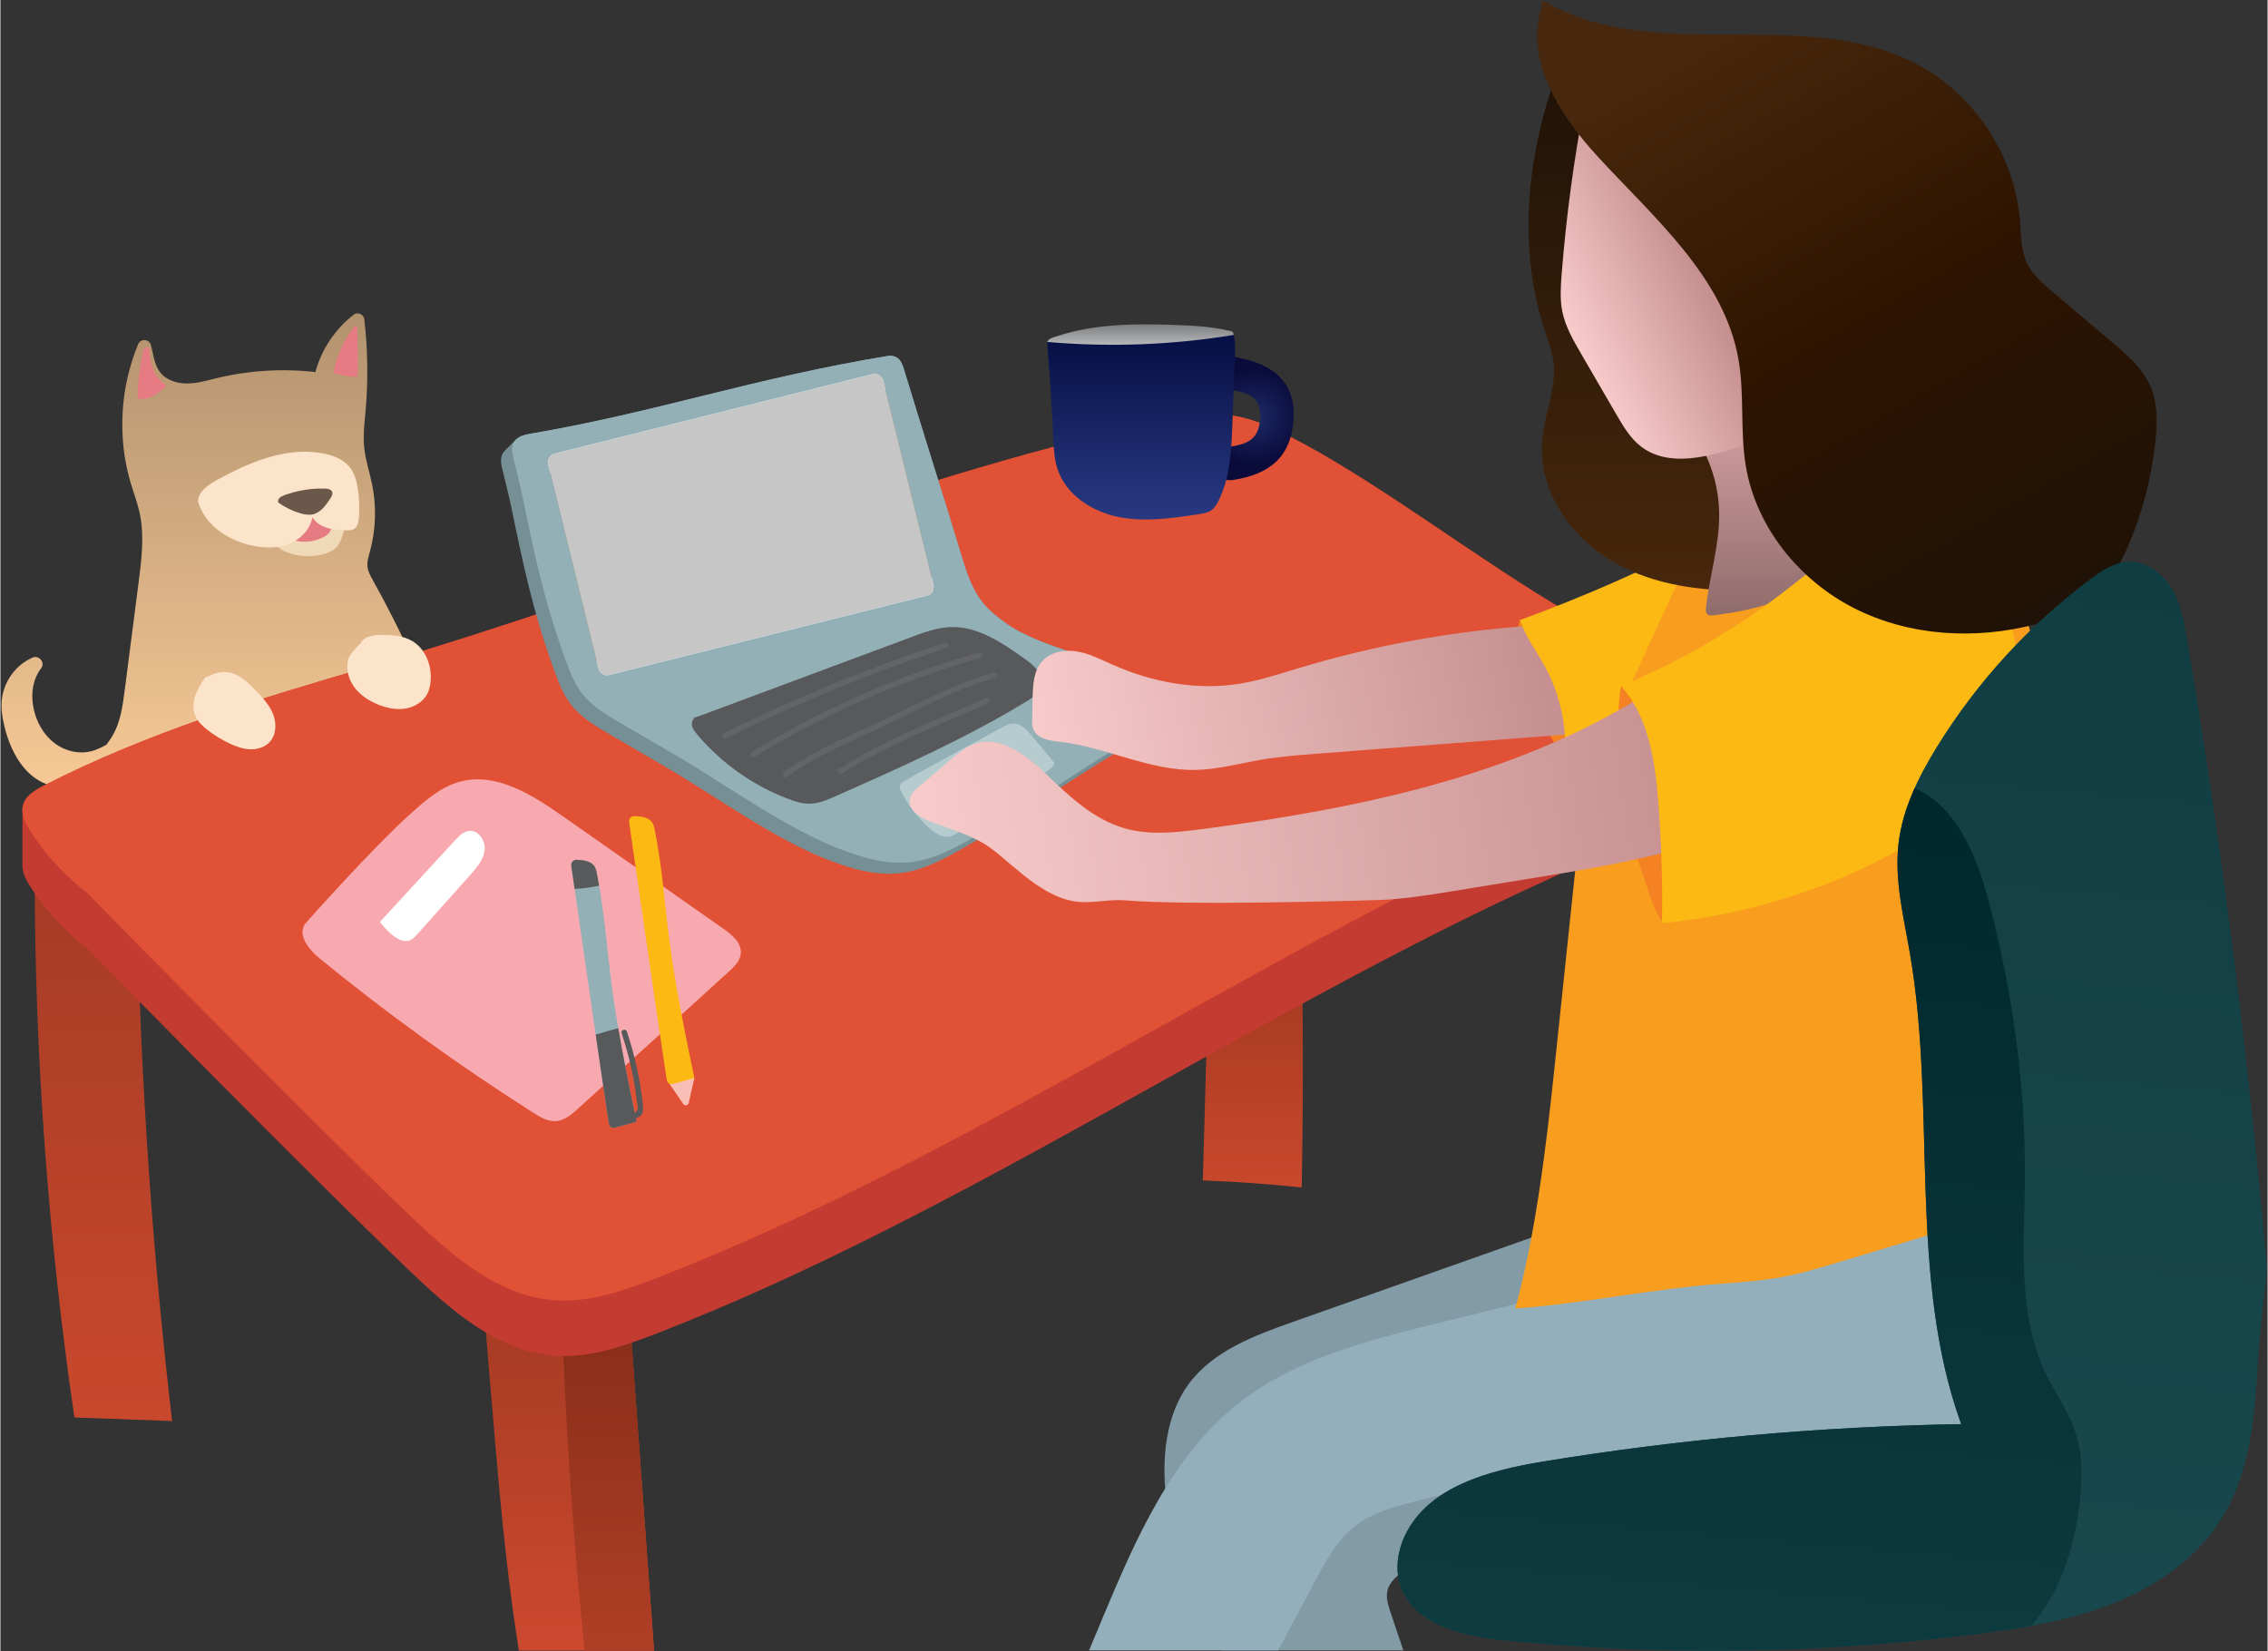 <svg xmlns="http://www.w3.org/2000/svg" viewBox="0 0 817 595" width="1000" height="728">
	<rect x="0" y="0" width="817" height="595" fill="#333333" stroke="none"/>
	<defs>
		<linearGradient id="grd1" gradientUnits="userSpaceOnUse"  x1="78.195" y1="294.948" x2="78.195" y2="112.944">
			<stop offset="0" stop-color="#fbcc98"  />
			<stop offset="1" stop-color="#b2926e"  />
		</linearGradient>
		<linearGradient id="grd2" gradientUnits="userSpaceOnUse"  x1="206.189" y1="663.066" x2="206.189" y2="468.189">
			<stop offset="0" stop-color="#e15136"  />
			<stop offset="1" stop-color="#a53a23"  />
		</linearGradient>
		<linearGradient id="grd3" gradientUnits="userSpaceOnUse"  x1="220.569" y1="663.004" x2="220.569" y2="470.816">
			<stop offset="0" stop-color="#c8482d"  />
			<stop offset="1" stop-color="#852d18"  />
		</linearGradient>
		<linearGradient id="grd4" gradientUnits="userSpaceOnUse"  x1="37.099" y1="512.124" x2="37.099" y2="316.381">
			<stop offset="0" stop-color="#c8482d"  />
			<stop offset="1" stop-color="#a63b25"  />
		</linearGradient>
		<linearGradient id="grd5" gradientUnits="userSpaceOnUse"  x1="451.206" y1="427.969" x2="451.206" y2="323.305">
			<stop offset="0" stop-color="#c8482d"  />
			<stop offset="1" stop-color="#99351c"  />
		</linearGradient>
		<radialGradient id="grd6" gradientUnits="userSpaceOnUse"  cx="452.084" cy="150.168" r="17.319">
			<stop offset="0" stop-color="#1c2a66"  />
			<stop offset="1" stop-color="#0a0b3b"  />
		</radialGradient>
		<linearGradient id="grd7" gradientUnits="userSpaceOnUse"  x1="410.773" y1="127.713" x2="410.773" y2="116.886">
			<stop offset="0" stop-color="#d1d3d4"  />
			<stop offset="1" stop-color="#7b7d7f"  />
		</linearGradient>
		<linearGradient id="grd8" gradientUnits="userSpaceOnUse"  x1="411.007" y1="186.243" x2="411.007" y2="120.703">
			<stop offset="0" stop-color="#283981"  />
			<stop offset="1" stop-color="#060f44"  />
		</linearGradient>
		<linearGradient id="grd9" gradientUnits="userSpaceOnUse"  x1="371.529" y1="271.253" x2="552.767" y2="232.964">
			<stop offset="0" stop-color="#f8cccb"  />
			<stop offset="1" stop-color="#c79090"  />
		</linearGradient>
		<clipPath clipPathUnits="userSpaceOnUse" id="cp1">
			<path d="M379.72 594.78L717.18 594.78L717.18 432.74L379.72 432.74L379.72 594.78Z" />
		</clipPath>
		<linearGradient id="grd10" gradientUnits="userSpaceOnUse"  x1="622.23" y1="212.49" x2="622.23" y2="21.042">
			<stop offset="0" stop-color="#47270d"  />
			<stop offset="1" stop-color="#1f1206"  />
		</linearGradient>
		<linearGradient id="grd11" gradientUnits="userSpaceOnUse"  x1="633.543" y1="147.674" x2="633.543" y2="221.728">
			<stop offset="0" stop-color="#d6a1a1"  />
			<stop offset="1" stop-color="#8f6c6c"  />
		</linearGradient>
		<linearGradient id="grd12" gradientUnits="userSpaceOnUse"  x1="562.122" y1="113.226" x2="608.301" y2="91.072">
			<stop offset="0" stop-color="#f8cccb"  />
			<stop offset="1" stop-color="#c79090"  />
		</linearGradient>
		<linearGradient id="grd13" gradientUnits="userSpaceOnUse"  x1="328.139" y1="310.521" x2="607.991" y2="268.212">
			<stop offset="0" stop-color="#f8cccb"  />
			<stop offset="1" stop-color="#c79090"  />
		</linearGradient>
		<linearGradient id="grd14" gradientUnits="userSpaceOnUse"  x1="619.715" y1="10.917" x2="743.047" y2="225.231">
			<stop offset="0" stop-color="#47270d"  />
			<stop offset="0.479" stop-color="#2e1400"  />
			<stop offset="1" stop-color="#1f1206"  />
		</linearGradient>
		<linearGradient id="grd15" gradientUnits="userSpaceOnUse"  x1="652.398" y1="601.259" x2="687.852" y2="196.012">
			<stop offset="0" stop-color="#19494e"  />
			<stop offset="1" stop-color="#103d42"  />
		</linearGradient>
		<linearGradient id="grd16" gradientUnits="userSpaceOnUse"  x1="622.613" y1="596.308" x2="650.234" y2="280.598">
			<stop offset="0" stop-color="#0e3b40"  />
			<stop offset="1" stop-color="#00282c"  />
		</linearGradient>
	</defs>
	<style>
		tspan { white-space:pre }
		.shp0 { fill: url(#grd1) } 
		.shp1 { fill: #f0d9b7 } 
		.shp2 { fill: #e67b83 } 
		.shp3 { fill: #fce4ca } 
		.shp4 { fill: #6b584a } 
		.shp5 { fill: url(#grd2) } 
		.shp6 { fill: url(#grd3) } 
		.shp7 { fill: url(#grd4) } 
		.shp8 { fill: url(#grd5) } 
		.shp9 { fill: #c43b31 } 
		.shp10 { fill: #e15136 } 
		.shp11 { fill: #768f94 } 
		.shp12 { fill: #93b0b7 } 
		.shp13 { fill: #b6cbce } 
		.shp14 { fill: #58595b } 
		.shp15 { fill: #636466 } 
		.shp16 { fill: #ffffff } 
		.shp17 { fill: #464042 } 
		.shp18 { fill: #fffefd } 
		.shp19 { fill: none;stroke: #fffefd;stroke-width: 0.432 } 
		.shp20 { fill: #ee4236 } 
		.shp21 { fill: #8292c3 } 
		.shp22 { fill: #c4bcba } 
		.shp23 { fill: #abd356 } 
		.shp24 { fill: #f7e052 } 
		.shp25 { fill: #5ebcbb } 
		.shp26 { fill: #f43b38 } 
		.shp27 { mix-blend-mode: multiply;fill: #c6c6c6 } 
		.shp28 { fill: #f7a9af } 
		.shp29 { fill: #f9bfb6 } 
		.shp30 { fill: #fdb913 } 
		.shp31 { fill: url(#grd6) } 
		.shp32 { fill: url(#grd7) } 
		.shp33 { fill: url(#grd8) } 
		.shp34 { fill: #f48222 } 
		.shp35 { fill: url(#grd9) } 
		.shp36 { fill: #829ba7 } 
		.shp37 { fill: #93afbc } 
		.shp38 { fill: #f89d1e } 
		.shp39 { fill: url(#grd10) } 
		.shp40 { fill: url(#grd11) } 
		.shp41 { fill: url(#grd12) } 
		.shp42 { fill: url(#grd13) } 
		.shp43 { fill: url(#grd14) } 
		.shp44 { fill: url(#grd15) } 
		.shp45 { fill: url(#grd16) } 
	</style>
	<g id="w/o bg">
		<path id="Path 14" class="shp0" d="M127.26 113.44C120.61 118.59 115.67 125.95 113.51 134.09C101.65 132.74 89.55 133.48 77.94 136.28C74.37 137.15 70.78 138.21 67.1 138.2C63.42 138.18 59.52 136.9 57.36 133.92C55.38 131.21 55.12 127.57 54.22 124.33C53.6 122.12 50.49 121.94 49.62 124.06C43.06 139.9 42.09 158.02 47.05 174.44C48.08 177.85 49.36 181.2 50.13 184.68C51.95 192.89 50.88 201.43 49.81 209.76C48.13 222.78 46.45 235.8 44.78 248.82C44.04 254.51 43.25 260.38 40.3 265.3C39.67 266.36 38.93 267.38 38.18 268.4C36.55 269.27 34.91 270.12 33.17 270.62C28.48 271.98 23.23 270.7 19.37 267.72C15.5 264.74 12.99 260.21 11.98 255.44C11.06 251.13 11.36 246.44 13.5 242.6C13.84 242 14.22 241.43 14.64 240.89C16.27 238.81 13.93 235.94 11.51 237.01C10.42 237.49 9.37 238.08 8.4 238.77C3.87 241.94 0.87 247.21 0.45 252.72C0.22 255.75 0.72 258.79 1.43 261.74C3.56 270.59 8.4 279.78 17.01 282.75C19.81 283.71 22.82 283.93 25.78 283.9C27.86 283.88 29.98 283.71 32.05 283.33C32.07 284.3 32.24 285.27 32.62 286.15C34.06 289.56 37.41 291.79 40.87 293.11C47.21 295.52 54.2 295.43 60.96 294.98C93.31 292.85 125.13 283.13 153.15 266.82C154.07 266.29 155.02 265.71 155.56 264.8C156.32 263.51 156.09 261.89 155.79 260.42C153.16 247.3 147.64 234.94 141.59 223C139.17 218.22 136.66 213.49 134.06 208.81C133.3 207.44 132.52 206.04 132.3 204.48C132.03 202.55 132.65 200.62 133.16 198.74C135.31 190.85 135.57 182.46 133.92 174.45C133.02 170.08 131.56 165.81 131.1 161.37C130.63 156.85 131.21 152.29 131.61 147.76C132.55 136.89 132.39 125.93 131.13 115.09C130.98 113.8 129.85 112.94 128.69 112.94C128.2 112.94 127.7 113.1 127.26 113.44Z" />
		<path id="Path 15" class="shp1" d="M123.84 190.65C123.83 189.99 123.61 189.35 123.32 188.75C122.01 186.07 119.31 184.21 116.4 183.55C113.49 182.88 110.41 183.32 107.61 184.35C105.3 185.2 103.07 186.53 101.72 188.58C101.21 189.35 100.84 190.2 100.47 191.04C100 192.14 99.52 193.24 99.04 194.34C98.94 194.58 98.83 194.83 98.9 195.08C98.97 195.32 99.29 195.5 99.48 195.34L98.79 195.87C99.83 197.37 101.5 198.32 103.2 199C107.52 200.7 112.41 200.92 116.86 199.59C118.34 199.15 119.81 198.51 120.91 197.43C122.2 196.14 122.85 194.36 123.43 192.63C123.64 191.99 123.85 191.33 123.84 190.65Z" />
		<path id="Path 16" class="shp2" d="M119.8 186.81C119.72 186.36 119.49 185.95 119.23 185.58C118.02 183.9 115.96 182.95 113.89 182.84C111.83 182.73 109.78 183.39 107.99 184.42C106.52 185.27 105.15 186.44 104.47 188C104.21 188.58 104.06 189.2 103.91 189.83C103.71 190.63 103.51 191.44 103.31 192.24C103.27 192.42 103.23 192.6 103.31 192.76C103.38 192.92 103.62 193.01 103.73 192.87L103.32 193.32C104.21 194.22 105.46 194.67 106.7 194.93C109.85 195.59 113.21 195.16 116.09 193.73C117.05 193.26 117.98 192.65 118.6 191.78C119.33 190.75 119.57 189.46 119.75 188.21C119.83 187.75 119.89 187.27 119.8 186.81Z" />
		<path id="Path 17" class="shp3" d="M128.82 176.33C128.41 173.6 127.72 170.82 126.05 168.62C123.73 165.54 119.86 164.05 116.07 163.36C102.92 160.96 89.68 166.57 77.97 173.01C74.79 174.76 71.25 177.21 71.17 180.84L71.43 181.37C74.03 189.44 82.12 194.71 90.4 196.56C94.83 197.55 99.57 197.73 103.82 196.11C108.06 194.49 111.69 190.83 112.42 186.35C114.77 190.36 120.17 191.15 124.82 191.14C125.69 191.14 126.59 191.12 127.34 190.69C128.73 189.9 129.08 188.07 129.2 186.47C129.44 183.09 129.32 179.68 128.82 176.33Z" />
		<path id="Path 18" class="shp4" d="M119.52 177.22C119.13 176.31 117.95 176.12 116.97 176.09C111.94 175.93 106.88 176.76 102.16 178.51C101.08 178.91 99.8 179.76 100.11 180.87L100.01 181.03C102.38 182.75 105.03 184.07 107.83 184.92C109.36 185.39 110.99 185.71 112.55 185.37C115.4 184.74 117.28 182.1 118.88 179.67C119.36 178.93 119.86 178.03 119.52 177.22Z" />
		<path id="Path 19" class="shp2" d="M55.66 134.47C54.39 131.72 53.68 128.63 53.6 125.52C53.27 124.95 52.47 125.02 52.03 125.48C51.59 125.94 51.42 126.65 51.27 127.32C50.18 132.34 49.56 137.51 49.42 142.69C49.41 142.92 49.41 143.18 49.52 143.37C49.66 143.59 49.91 143.67 50.14 143.71C53.24 144.3 56.19 142.15 58.79 140.11C59.21 139.79 59.67 139.37 59.67 138.79C59.67 138.79 56.6 136.49 55.66 134.47ZM128.68 119.34C128.68 118.54 128.57 117.57 127.85 117.23C123.88 122.21 121.14 128.17 119.94 134.42C122.55 135.22 125.25 135.7 127.97 135.83C128.24 135.84 128.56 135.83 128.7 135.6C128.79 135.47 128.79 135.3 128.79 135.15C128.76 129.88 128.72 124.61 128.68 119.34Z" />
		<path id="Path 20" class="shp5" d="M172.61 468.71L174.18 470.89C175.08 481.67 175.98 492.46 176.88 503.25C178.94 527.92 180.99 552.6 184.25 577.14C185.04 583.06 185.9 588.97 186.82 594.87L235.55 594.87C234.93 586.37 234.31 577.88 233.69 569.38L232.05 546.93C230.29 522.77 228.53 498.61 226.76 474.44C226.7 473.61 226.61 472.7 226.05 472.08C225.46 471.42 224.51 471.26 223.63 471.16C217.21 470.44 210.57 471 203.97 471.55C193.2 472.47 182.56 473.38 173.22 468.71L172.61 468.71Z" />
		<path id="Path 21" class="shp6" d="M200.99 471.8C201.18 472.08 201.36 472.36 201.59 472.6L202.38 473.95C203.65 514.34 206.39 554.68 210.55 594.87L235.55 594.87C234.93 586.37 234.31 577.88 233.69 569.38L232.05 546.93C230.29 522.77 228.53 498.61 226.76 474.44C226.7 473.61 226.61 472.7 226.05 472.08C225.46 471.42 224.51 471.26 223.63 471.16C221.45 470.91 219.23 470.82 217.01 470.82C211.71 470.82 206.32 471.37 200.99 471.8Z" />
		<path id="Path 22" class="shp7" d="M26.65 510.84C38.38 511.26 50.12 511.7 61.86 512.13C55.41 456.71 51.35 401.02 49.69 345.26L48.74 350.39C44.37 333.41 29.57 319.59 12.34 316.38C12.47 381.43 17.26 446.47 26.65 510.84Z" />
		<path id="Path 23" class="shp8" d="M468.3 323.77C457.22 326.52 446.9 332.31 438.78 340.34C437.77 341.33 436.78 342.39 436.2 343.68C435.53 345.19 435.47 346.89 435.43 348.55C434.72 374.17 434.01 399.8 433.3 425.42C445.21 425.84 457.1 426.69 468.94 427.97C469.59 393.08 469.47 358.19 468.57 323.31L468.3 323.77Z" />
		<path id="Path 24" class="shp9" d="M595.84 257.33C595.84 257.28 595.84 257.22 595.84 257.16C595.46 240.32 579.16 228.89 564.58 220.45C534.95 203.29 499.53 176.07 469.39 159.82C461.58 155.62 453.57 151.38 444.82 149.91C434.57 148.19 424.11 150.41 413.96 152.64C320.42 173.28 225.36 213.58 133.34 240.17C93.16 251.78 52.89 264.06 15.66 283.11C12.5 284.72 9.07 286.74 8.14 290.17C8.02 290.64 7.96 291.12 7.93 291.59C7.92 291.66 7.93 291.72 7.93 291.79C7.92 291.86 7.93 291.92 7.93 291.99C7.92 292.05 7.93 292.12 7.93 292.19C7.92 292.25 7.93 292.32 7.93 292.38C7.92 292.45 7.93 292.52 7.93 292.58C7.92 292.65 7.93 292.71 7.93 292.78C7.92 292.85 7.93 292.91 7.93 292.98C7.92 293.04 7.93 293.11 7.93 293.18C7.92 293.24 7.93 293.31 7.93 293.38C7.92 293.44 7.93 293.51 7.93 293.57C7.92 293.64 7.93 293.71 7.93 293.77C7.92 293.84 7.93 293.9 7.93 293.97C7.92 294.04 7.93 294.1 7.93 294.17C7.92 294.23 7.93 294.3 7.93 294.37C7.92 294.43 7.93 294.5 7.93 294.56C7.92 294.63 7.93 294.7 7.93 294.76C7.92 294.83 7.93 294.89 7.93 294.96C7.92 295.03 7.93 295.09 7.93 295.16C7.92 295.22 7.93 295.29 7.93 295.36C7.92 295.42 7.93 295.49 7.93 295.55C7.92 295.62 7.93 295.69 7.93 295.75C7.92 295.82 7.93 295.88 7.93 295.95C7.92 296.02 7.93 296.08 7.93 296.15C7.92 296.21 7.93 296.28 7.93 296.35C7.92 296.41 7.93 296.48 7.93 296.54C7.92 296.61 7.93 296.68 7.93 296.74C7.92 296.81 7.93 296.87 7.93 296.94C7.92 297.01 7.93 297.07 7.93 297.14C7.92 297.2 7.93 297.27 7.93 297.34C7.92 297.4 7.93 297.47 7.93 297.53C7.92 297.6 7.93 297.67 7.93 297.73C7.92 297.8 7.93 297.86 7.93 297.93C7.92 298 7.93 298.06 7.93 298.13C7.92 298.19 7.93 298.26 7.93 298.33C7.92 298.39 7.93 298.46 7.93 298.52C7.92 298.59 7.93 298.66 7.93 298.72C7.92 298.79 7.93 298.85 7.93 298.92C7.92 298.99 7.93 299.05 7.93 299.12C7.92 299.18 7.93 299.25 7.93 299.32C7.92 299.38 7.93 299.45 7.93 299.51C7.92 299.58 7.93 299.65 7.93 299.71C7.92 299.78 7.93 299.84 7.93 299.91C7.92 299.98 7.93 300.04 7.93 300.11C7.92 300.17 7.93 300.24 7.93 300.31C7.92 300.37 7.93 300.44 7.93 300.5C7.92 300.57 7.93 300.64 7.93 300.7C7.92 300.77 7.93 300.83 7.93 300.9C7.92 300.97 7.93 301.03 7.93 301.1C7.92 301.16 7.93 301.23 7.93 301.3C7.92 301.36 7.93 301.43 7.93 301.49C7.92 301.56 7.93 301.63 7.93 301.69C7.92 301.76 7.93 301.82 7.93 301.89C7.92 301.96 7.93 302.02 7.93 302.09C7.92 302.15 7.93 302.22 7.93 302.29C7.92 302.35 7.93 302.42 7.93 302.48C7.92 302.55 7.93 302.62 7.93 302.68C7.92 302.75 7.93 302.81 7.93 302.88C7.92 302.95 7.93 303.01 7.93 303.08C7.92 303.14 7.93 303.21 7.93 303.28C7.92 303.34 7.93 303.41 7.93 303.47C7.92 303.54 7.93 303.61 7.93 303.67C7.92 303.74 7.93 303.8 7.93 303.87C7.92 303.94 7.93 304 7.93 304.07C7.92 304.13 7.93 304.2 7.93 304.27C7.92 304.33 7.93 304.4 7.93 304.46C7.92 304.53 7.93 304.6 7.93 304.66C7.92 304.73 7.93 304.79 7.93 304.86C7.92 304.93 7.93 304.99 7.93 305.06C7.92 305.13 7.93 305.19 7.93 305.26C7.92 305.32 7.93 305.39 7.93 305.46C7.92 305.52 7.93 305.59 7.93 305.65C7.92 305.72 7.93 305.79 7.93 305.85C7.92 305.92 7.93 305.98 7.93 306.05C7.92 306.12 7.93 306.18 7.93 306.25C7.92 306.31 7.93 306.38 7.93 306.45C7.92 306.51 7.93 306.58 7.93 306.64C7.92 306.71 7.93 306.78 7.93 306.84C7.92 306.91 7.93 306.97 7.93 307.04C7.92 307.11 7.93 307.17 7.93 307.24C7.92 307.3 7.93 307.37 7.93 307.44C7.92 307.5 7.93 307.57 7.93 307.63C7.92 307.7 7.93 307.77 7.93 307.83C7.92 307.9 7.93 307.96 7.93 308.03C7.92 308.1 7.93 308.16 7.93 308.23C7.92 308.29 7.93 308.36 7.93 308.43C7.92 308.49 7.93 308.56 7.93 308.62C7.92 308.69 7.93 308.76 7.93 308.82C7.92 308.89 7.93 308.95 7.93 309.02C7.92 309.09 7.93 309.15 7.93 309.22C7.92 309.28 7.93 309.35 7.93 309.42C7.92 309.48 7.93 309.55 7.93 309.61C7.92 309.68 7.93 309.75 7.93 309.81C7.92 309.88 7.93 309.94 7.93 310.01C7.92 310.08 7.93 310.14 7.93 310.21C7.92 310.27 7.93 310.34 7.93 310.41C7.92 310.47 7.93 310.54 7.93 310.6C7.92 310.67 7.93 310.74 7.93 310.8C7.92 310.87 7.93 310.93 7.93 311C7.92 311.07 7.93 311.13 7.93 311.2C7.92 311.26 7.93 311.33 7.93 311.4C7.69 314.28 9.24 317.17 10.86 319.66C16.34 328.11 23.26 335.62 31.22 341.77C31.22 341.77 111.09 423.29 147.09 457.64C162.14 471.99 178.99 487.09 199.73 488.59C212.86 489.53 225.65 484.79 237.92 480.01C346.78 437.62 451.62 365.06 558.01 316.81C575.7 308.79 596.28 296.57 595.84 277.16C595.84 277.15 595.84 277.14 595.84 277.13C595.84 277.08 595.84 277.02 595.84 276.96C595.84 276.95 595.84 276.95 595.84 276.94C595.84 276.88 595.84 276.82 595.84 276.76C595.84 276.76 595.84 276.75 595.84 276.74C595.84 276.68 595.84 276.63 595.84 276.56C595.84 276.56 595.84 276.55 595.84 276.54C595.84 276.48 595.84 276.43 595.84 276.37C595.84 276.36 595.84 276.35 595.84 276.34C595.84 276.29 595.84 276.23 595.84 276.17C595.84 276.16 595.84 276.15 595.84 276.15C595.84 276.09 595.84 276.03 595.84 275.97C595.84 275.96 595.84 275.96 595.84 275.95C595.84 275.89 595.84 275.83 595.84 275.77C595.84 275.77 595.84 275.76 595.84 275.75C595.84 275.69 595.84 275.63 595.84 275.57C595.84 275.57 595.84 275.56 595.84 275.55C595.84 275.49 595.84 275.44 595.84 275.38C595.84 275.37 595.84 275.36 595.84 275.35C595.84 275.29 595.84 275.24 595.84 275.18C595.84 275.17 595.84 275.16 595.84 275.16C595.84 275.1 595.84 275.04 595.84 274.98C595.84 274.97 595.84 274.96 595.84 274.96C595.84 274.9 595.84 274.84 595.84 274.78C595.84 274.78 595.84 274.77 595.84 274.76C595.84 274.7 595.84 274.64 595.84 274.59C595.84 274.58 595.84 274.57 595.84 274.56C595.84 274.5 595.84 274.45 595.84 274.39C595.84 274.38 595.84 274.37 595.84 274.36C595.84 274.3 595.84 274.25 595.84 274.19C595.84 274.18 595.84 274.17 595.84 274.17C595.84 274.11 595.84 274.05 595.84 273.99C595.84 273.98 595.84 273.97 595.84 273.97C595.84 273.91 595.84 273.85 595.84 273.79C595.84 273.79 595.84 273.78 595.84 273.77C595.84 273.71 595.84 273.65 595.84 273.6C595.84 273.59 595.84 273.58 595.84 273.57C595.84 273.51 595.84 273.46 595.84 273.4C595.84 273.39 595.84 273.38 595.84 273.37C595.84 273.31 595.84 273.26 595.84 273.2C595.84 273.19 595.84 273.18 595.84 273.18C595.84 273.12 595.84 273.06 595.84 273C595.84 272.99 595.84 272.98 595.84 272.98C595.84 272.92 595.84 272.86 595.84 272.8C595.84 272.79 595.84 272.79 595.84 272.78C595.84 272.72 595.84 272.66 595.84 272.61C595.84 272.6 595.84 272.59 595.84 272.58C595.84 272.52 595.84 272.46 595.84 272.41C595.84 272.4 595.84 272.39 595.84 272.38C595.84 272.32 595.84 272.27 595.84 272.21C595.84 272.2 595.84 272.19 595.84 272.19C595.84 272.13 595.84 272.07 595.84 272.01C595.84 272 595.84 272 595.84 271.99C595.84 271.93 595.84 271.87 595.84 271.81C595.84 271.8 595.84 271.8 595.84 271.79C595.84 271.73 595.84 271.67 595.84 271.62C595.84 271.61 595.84 271.6 595.84 271.59C595.84 271.53 595.84 271.47 595.84 271.42C595.84 271.41 595.84 271.4 595.84 271.39C595.84 271.33 595.84 271.28 595.84 271.22C595.84 271.21 595.84 271.2 595.84 271.2C595.84 271.14 595.84 271.08 595.84 271.02C595.84 271.01 595.84 271.01 595.84 271C595.84 270.94 595.84 270.88 595.84 270.82C595.84 270.81 595.84 270.81 595.84 270.8C595.84 270.74 595.84 270.68 595.84 270.63C595.84 270.62 595.84 270.61 595.84 270.6C595.84 270.54 595.84 270.49 595.84 270.43C595.84 270.42 595.84 270.41 595.84 270.4C595.84 270.34 595.84 270.29 595.84 270.23C595.84 270.22 595.84 270.21 595.84 270.21C595.84 270.15 595.84 270.09 595.84 270.03C595.84 270.02 595.84 270.02 595.84 270.01C595.84 269.95 595.84 269.89 595.84 269.83C595.84 269.82 595.84 269.82 595.84 269.81C595.84 269.75 595.84 269.69 595.84 269.63C595.84 269.63 595.84 269.62 595.84 269.61C595.84 269.55 595.84 269.5 595.84 269.44C595.84 269.43 595.84 269.42 595.84 269.41C595.84 269.35 595.84 269.3 595.84 269.24C595.84 269.23 595.84 269.22 595.84 269.21C595.84 269.16 595.84 269.1 595.84 269.04C595.84 269.03 595.84 269.03 595.84 269.02C595.84 268.96 595.84 268.9 595.84 268.84C595.84 268.83 595.84 268.83 595.84 268.82C595.84 268.76 595.84 268.7 595.84 268.64C595.84 268.64 595.84 268.63 595.84 268.62C595.84 268.56 595.84 268.51 595.84 268.45C595.84 268.44 595.84 268.43 595.84 268.42C595.84 268.36 595.84 268.31 595.84 268.25C595.84 268.24 595.84 268.23 595.84 268.22C595.84 268.17 595.84 268.11 595.84 268.05C595.84 268.04 595.84 268.04 595.84 268.03C595.84 267.97 595.84 267.91 595.84 267.85C595.84 267.84 595.84 267.84 595.84 267.83C595.84 267.77 595.84 267.71 595.84 267.65C595.84 267.65 595.84 267.64 595.84 267.63C595.84 267.57 595.84 267.52 595.84 267.46C595.84 267.45 595.84 267.44 595.84 267.43C595.84 267.37 595.84 267.32 595.84 267.26C595.84 267.25 595.84 267.24 595.84 267.23C595.84 267.18 595.84 267.12 595.84 267.06C595.84 267.05 595.84 267.04 595.84 267.04C595.84 266.98 595.84 266.92 595.84 266.86C595.84 266.85 595.84 266.85 595.84 266.84C595.84 266.78 595.84 266.72 595.84 266.66C595.84 266.66 595.84 266.65 595.84 266.64C595.84 266.58 595.84 266.53 595.84 266.47C595.84 266.46 595.84 266.45 595.84 266.44C595.84 266.38 595.84 266.33 595.84 266.27C595.84 266.26 595.84 266.25 595.84 266.24C595.84 266.19 595.84 266.13 595.84 266.07C595.84 266.06 595.84 266.05 595.84 266.05C595.84 265.99 595.84 265.93 595.84 265.87C595.84 265.86 595.84 265.86 595.84 265.85C595.84 265.79 595.84 265.73 595.84 265.67C595.84 265.67 595.84 265.66 595.84 265.65C595.84 265.59 595.84 265.54 595.84 265.48C595.84 265.47 595.84 265.46 595.84 265.45C595.84 265.39 595.84 265.34 595.84 265.28C595.84 265.27 595.84 265.26 595.84 265.25C595.84 265.2 595.84 265.14 595.84 265.08C595.84 265.07 595.84 265.06 595.84 265.06C595.84 265 595.84 264.94 595.84 264.88C595.84 264.87 595.84 264.87 595.84 264.86C595.84 264.8 595.84 264.74 595.84 264.68C595.84 264.68 595.84 264.67 595.84 264.66C595.84 264.6 595.84 264.54 595.84 264.49C595.84 264.48 595.84 264.47 595.84 264.46C595.84 264.4 595.84 264.35 595.84 264.29C595.84 264.28 595.84 264.27 595.84 264.26C595.84 264.21 595.84 264.15 595.84 264.09C595.84 264.08 595.84 264.07 595.84 264.07C595.84 264.01 595.84 263.95 595.84 263.89C595.84 263.88 595.84 263.88 595.84 263.87C595.84 263.81 595.84 263.75 595.84 263.69C595.84 263.69 595.84 263.68 595.84 263.67C595.84 263.61 595.84 263.55 595.84 263.5C595.84 263.49 595.84 263.48 595.84 263.47C595.84 263.41 595.84 263.36 595.84 263.3C595.84 263.29 595.84 263.28 595.84 263.27C595.84 263.21 595.84 263.16 595.84 263.1C595.84 263.09 595.84 263.08 595.84 263.08C595.84 263.02 595.84 262.96 595.84 262.9C595.84 262.89 595.84 262.89 595.84 262.88C595.84 262.82 595.84 262.76 595.84 262.7C595.84 262.7 595.84 262.69 595.84 262.68C595.84 262.62 595.84 262.56 595.84 262.51C595.84 262.5 595.84 262.49 595.84 262.48C595.84 262.42 595.84 262.37 595.84 262.31C595.84 262.3 595.84 262.29 595.84 262.28C595.84 262.22 595.84 262.17 595.84 262.11C595.84 262.1 595.84 262.09 595.84 262.09C595.84 262.03 595.84 261.97 595.84 261.91C595.84 261.9 595.84 261.9 595.84 261.89C595.84 261.83 595.84 261.77 595.84 261.71C595.84 261.71 595.84 261.7 595.84 261.69C595.84 261.63 595.84 261.57 595.84 261.52C595.84 261.51 595.84 261.5 595.84 261.49C595.84 261.43 595.84 261.38 595.84 261.32C595.84 261.31 595.84 261.3 595.84 261.29C595.84 261.24 595.84 261.18 595.84 261.12C595.84 261.11 595.84 261.1 595.84 261.1C595.84 261.04 595.84 260.98 595.84 260.92C595.84 260.91 595.84 260.91 595.84 260.9C595.84 260.84 595.84 260.78 595.84 260.72C595.84 260.71 595.84 260.71 595.84 260.7C595.84 260.64 595.84 260.58 595.84 260.53C595.84 260.52 595.84 260.51 595.84 260.5C595.84 260.44 595.84 260.39 595.84 260.33C595.84 260.32 595.84 260.31 595.84 260.3C595.84 260.25 595.84 260.19 595.84 260.13C595.84 260.12 595.84 260.11 595.84 260.11C595.84 260.05 595.84 259.99 595.84 259.93C595.84 259.92 595.84 259.92 595.84 259.91C595.84 259.85 595.84 259.79 595.84 259.73C595.84 259.72 595.84 259.72 595.84 259.71C595.84 259.65 595.84 259.59 595.84 259.54C595.84 259.53 595.84 259.52 595.84 259.51C595.84 259.45 595.84 259.4 595.84 259.34C595.84 259.33 595.84 259.32 595.84 259.31C595.84 259.26 595.84 259.2 595.84 259.14C595.84 259.13 595.84 259.12 595.84 259.12C595.84 259.06 595.84 259 595.84 258.94C595.84 258.93 595.84 258.93 595.84 258.92C595.84 258.86 595.84 258.8 595.84 258.74C595.84 258.73 595.84 258.73 595.84 258.72C595.84 258.66 595.84 258.6 595.84 258.54C595.84 258.54 595.84 258.53 595.84 258.52C595.84 258.46 595.84 258.41 595.84 258.35C595.84 258.34 595.84 258.33 595.84 258.32C595.84 258.27 595.84 258.21 595.84 258.15C595.84 258.14 595.84 258.13 595.84 258.13C595.84 258.07 595.84 258.01 595.84 257.95C595.84 257.94 595.84 257.94 595.84 257.93C595.84 257.87 595.84 257.81 595.84 257.75C595.84 257.75 595.84 257.74 595.84 257.73C595.84 257.67 595.84 257.61 595.84 257.55C595.84 257.55 595.84 257.54 595.84 257.53C595.84 257.47 595.84 257.42 595.84 257.36C595.84 257.35 595.84 257.34 595.84 257.33Z" />
		<path id="Path 25" class="shp10" d="M564.58 220.45C534.95 203.3 499.53 176.07 469.39 159.83C461.58 155.62 453.57 151.38 444.82 149.91C434.57 148.19 424.11 150.41 413.96 152.65C320.42 173.28 225.36 213.58 133.34 240.17C93.16 251.78 52.89 264.06 15.66 283.11C12.5 284.72 9.07 286.74 8.14 290.17C7.26 293.44 9.01 296.82 10.86 299.66C16.34 308.11 23.26 315.62 31.22 321.77C31.22 321.77 111.09 403.29 147.09 437.64C162.14 451.99 178.99 467.09 199.73 468.59C212.86 469.53 225.65 464.79 237.92 460.01C346.78 417.62 451.62 345.06 558.01 296.81C575.7 288.79 596.28 276.57 595.84 257.16C595.46 240.32 579.16 228.89 564.58 220.45Z" />
		<path id="Path 26" class="shp3" d="M91.95 248.79C89.26 246 86.29 243.11 82.48 242.35C80.2 241.9 77.76 242.29 75.73 243.44L73.86 244.12C70.75 248.17 68.19 253.61 70.35 258.25C71.26 260.22 72.92 261.74 74.63 263.07C77.12 265 79.81 266.65 82.66 267.98C84.97 269.06 87.44 269.95 89.99 270.04C92.54 270.12 95.22 269.33 96.97 267.47C99.43 264.87 99.58 260.71 98.27 257.38C96.95 254.05 94.44 251.36 91.95 248.79ZM148.2 230.9C145.05 229.12 141.3 228.84 137.69 228.81C134.65 228.77 131.02 229.24 129.68 231.96C129.68 231.96 125.73 235.53 125.2 238.13C124.49 241.57 125.64 245.24 127.81 248.01C129.98 250.78 133.07 252.72 136.34 254.01C139.42 255.22 142.79 255.89 146.05 255.34C149.31 254.78 152.44 252.86 153.91 249.89C154.52 248.65 154.83 247.28 154.98 245.91C155.65 240.13 153.27 233.76 148.2 230.9Z" />
		<path id="Path 27" class="shp11" d="M413.07 244.8C399.43 237.97 374.4 233.51 362.13 224.45C359.39 222.44 356.68 220.35 354.47 217.76C350.09 212.64 348.04 205.98 346.1 199.52C340.77 181.79 330.99 151.01 325.66 133.28C325.13 131.5 324.43 129.53 322.77 128.72C321.93 128.31 320.96 128.08 320.04 128.23C270.43 136.64 236.35 148.57 191.28 156.25C189.18 156.6 186.85 157.13 185.51 158.68C185.49 158.7 185.48 158.71 185.47 158.72C185.45 158.74 185.44 158.75 185.43 158.76C185.41 158.78 185.4 158.79 185.39 158.8C185.37 158.82 185.36 158.83 185.35 158.84C185.34 158.86 185.32 158.87 185.31 158.88C185.3 158.9 185.28 158.91 185.27 158.92C185.26 158.93 185.24 158.95 185.23 158.96C185.22 158.97 185.2 158.99 185.19 159C185.18 159.01 185.16 159.03 185.15 159.04C185.14 159.05 185.12 159.07 185.11 159.08C185.1 159.09 185.08 159.1 185.07 159.12C185.06 159.13 185.04 159.14 185.03 159.16C185.02 159.17 185 159.18 184.99 159.2C184.98 159.21 184.96 159.22 184.95 159.24C184.94 159.25 184.92 159.26 184.91 159.28C184.9 159.29 184.88 159.3 184.87 159.32C184.86 159.33 184.85 159.34 184.83 159.36C184.82 159.37 184.81 159.38 184.79 159.4C184.78 159.41 184.77 159.42 184.75 159.44C184.74 159.45 184.73 159.46 184.71 159.48C184.7 159.49 184.69 159.5 184.67 159.51C184.66 159.53 184.65 159.54 184.63 159.55C184.62 159.57 184.61 159.58 184.6 159.59C184.58 159.61 184.57 159.62 184.56 159.63C184.54 159.65 184.53 159.66 184.52 159.67C184.5 159.69 184.49 159.7 184.48 159.71C184.46 159.73 184.45 159.74 184.44 159.75C184.42 159.77 184.41 159.78 184.4 159.79C184.38 159.81 184.37 159.82 184.36 159.83C184.35 159.85 184.33 159.86 184.32 159.87C184.31 159.89 184.29 159.9 184.28 159.91C184.27 159.92 184.25 159.94 184.24 159.95C184.23 159.97 184.21 159.98 184.2 159.99C184.19 160 184.17 160.02 184.16 160.03C184.15 160.04 184.13 160.06 184.12 160.07C184.11 160.08 184.09 160.09 184.08 160.11C184.07 160.12 184.05 160.13 184.04 160.15C184.03 160.16 184.01 160.17 184 160.19C183.99 160.2 183.97 160.21 183.96 160.23C183.95 160.24 183.93 160.25 183.92 160.27C183.91 160.28 183.89 160.29 183.88 160.31C183.87 160.32 183.86 160.33 183.84 160.35C183.83 160.36 183.82 160.37 183.8 160.39C183.79 160.4 183.78 160.41 183.76 160.43C183.75 160.44 183.74 160.45 183.72 160.47C183.71 160.48 183.7 160.49 183.68 160.51C183.67 160.52 183.66 160.53 183.64 160.55C183.63 160.56 183.62 160.57 183.61 160.58C183.59 160.6 183.58 160.61 183.57 160.62C183.55 160.64 183.54 160.65 183.53 160.66C183.51 160.68 183.5 160.69 183.49 160.7C183.47 160.72 183.46 160.73 183.45 160.74C183.43 160.76 183.42 160.77 183.41 160.78C183.39 160.8 183.38 160.81 183.37 160.82C183.36 160.84 183.34 160.85 183.33 160.86C183.32 160.88 183.3 160.89 183.29 160.9C183.28 160.92 183.26 160.93 183.25 160.94C183.24 160.96 183.22 160.97 183.21 160.98C183.2 160.99 183.18 161.01 183.17 161.02C183.16 161.03 183.14 161.05 183.13 161.06C183.12 161.07 183.1 161.09 183.09 161.1C183.08 161.11 183.06 161.13 183.05 161.14C183.04 161.15 183.02 161.16 183.01 161.18C183 161.19 182.98 161.2 182.97 161.22C182.96 161.23 182.94 161.24 182.93 161.26C182.92 161.27 182.9 161.28 182.89 161.3C182.88 161.31 182.86 161.32 182.85 161.34C182.84 161.35 182.82 161.36 182.81 161.38C182.8 161.39 182.79 161.4 182.77 161.42C182.76 161.43 182.75 161.44 182.73 161.46C182.72 161.47 182.71 161.48 182.69 161.5C182.68 161.51 182.67 161.52 182.65 161.54C182.64 161.55 182.63 161.56 182.61 161.57C182.6 161.59 182.59 161.6 182.57 161.61C182.56 161.63 182.55 161.64 182.54 161.65C182.52 161.67 182.51 161.68 182.5 161.69C182.48 161.71 182.47 161.72 182.46 161.73C182.44 161.75 182.43 161.76 182.42 161.77C182.4 161.79 182.39 161.8 182.38 161.81C182.36 161.83 182.35 161.84 182.34 161.85C182.32 161.87 182.31 161.88 182.3 161.89C182.29 161.91 182.27 161.92 182.26 161.93C182.25 161.95 182.23 161.96 182.22 161.97C182.21 161.98 182.19 162 182.18 162.01C182.17 162.02 182.15 162.04 182.14 162.05C182.13 162.06 182.11 162.08 182.1 162.09C182.09 162.1 182.07 162.11 182.06 162.13C182.05 162.14 182.03 162.15 182.02 162.17C182.01 162.18 181.99 162.19 181.98 162.21C181.97 162.22 181.95 162.23 181.94 162.25C181.93 162.26 181.91 162.27 181.9 162.29C181.89 162.3 181.87 162.31 181.86 162.33C181.85 162.34 181.84 162.35 181.82 162.37C181.81 162.38 181.8 162.39 181.78 162.41C181.77 162.42 181.76 162.43 181.74 162.45C181.73 162.46 181.72 162.47 181.7 162.49C181.69 162.5 181.68 162.51 181.66 162.53C181.65 162.54 181.64 162.55 181.62 162.56C181.61 162.58 181.6 162.59 181.59 162.6C181.57 162.62 181.56 162.63 181.55 162.64C181.34 162.88 181.15 163.13 181 163.41C180 165.19 180.45 167.41 180.94 169.4C181.78 172.9 182.63 176.39 183.48 179.89C188.27 202.7 191.55 219.64 199.63 241.78C201.17 246.01 202.8 250.28 205.55 253.84C209.16 258.54 214.42 261.65 219.55 264.64C226.2 268.52 232.85 272.41 239.5 276.29C257.27 286.66 278.18 301.94 297.31 309.5C305.99 312.93 315.28 315.81 324.54 314.64C332.91 313.58 340.48 309.33 347.81 305.16C365.85 294.91 392.8 276.24 410.84 265.99C412.34 265.13 413.93 264.15 415.2 262.96C415.21 262.94 415.22 262.93 415.23 262.92C415.25 262.9 415.26 262.89 415.27 262.88C415.29 262.86 415.3 262.85 415.32 262.84C415.33 262.83 415.34 262.81 415.35 262.8C415.37 262.79 415.38 262.77 415.39 262.76C415.41 262.75 415.42 262.73 415.43 262.72C415.45 262.71 415.46 262.69 415.47 262.68C415.49 262.67 415.5 262.65 415.51 262.64C415.53 262.63 415.54 262.61 415.55 262.6C415.57 262.59 415.58 262.57 415.59 262.56C415.61 262.55 415.62 262.53 415.63 262.52C415.65 262.51 415.66 262.49 415.67 262.48C415.69 262.47 415.7 262.45 415.71 262.44C415.72 262.43 415.74 262.42 415.75 262.4C415.76 262.39 415.78 262.38 415.79 262.36C415.8 262.35 415.82 262.34 415.83 262.32C415.84 262.31 415.86 262.3 415.87 262.28C415.88 262.27 415.9 262.26 415.91 262.24C415.92 262.23 415.94 262.22 415.95 262.2C415.96 262.19 415.97 262.18 415.99 262.17C416 262.15 416.01 262.14 416.03 262.12C416.04 262.11 416.05 262.1 416.07 262.09C416.08 262.07 416.09 262.06 416.11 262.05C416.12 262.03 416.13 262.02 416.15 262.01C416.16 261.99 416.17 261.98 416.19 261.97C416.2 261.95 416.21 261.94 416.23 261.93C416.24 261.91 416.25 261.9 416.26 261.89C416.28 261.87 416.29 261.86 416.31 261.85C416.32 261.84 416.33 261.82 416.34 261.81C416.36 261.8 416.37 261.78 416.38 261.77C416.4 261.76 416.41 261.74 416.42 261.73C416.44 261.72 416.45 261.7 416.46 261.69C416.48 261.68 416.49 261.66 416.5 261.65C416.52 261.64 416.53 261.62 416.54 261.61C416.56 261.6 416.57 261.58 416.58 261.57C416.6 261.56 416.61 261.54 416.62 261.53C416.63 261.52 416.65 261.51 416.66 261.49C416.67 261.48 416.69 261.46 416.7 261.45C416.71 261.44 416.73 261.43 416.74 261.41C416.75 261.4 416.77 261.39 416.78 261.37C416.79 261.36 416.81 261.35 416.82 261.33C416.83 261.32 416.85 261.31 416.86 261.29C416.87 261.28 416.88 261.27 416.9 261.26C416.91 261.24 416.92 261.23 416.94 261.21C416.95 261.2 416.96 261.19 416.98 261.18C416.99 261.16 417 261.15 417.02 261.14C417.03 261.12 417.04 261.11 417.06 261.09C417.07 261.08 417.08 261.07 417.1 261.06C417.11 261.04 417.12 261.03 417.14 261.02C417.15 261 417.16 260.99 417.18 260.98C417.19 260.96 417.2 260.95 417.22 260.94C417.23 260.92 417.24 260.91 417.25 260.9C417.27 260.88 417.28 260.87 417.3 260.86C417.31 260.84 417.32 260.83 417.33 260.82C417.35 260.81 417.36 260.79 417.37 260.78C417.39 260.76 417.4 260.75 417.41 260.74C417.43 260.73 417.44 260.71 417.45 260.7C417.47 260.69 417.48 260.67 417.49 260.66C417.51 260.65 417.52 260.63 417.53 260.62C417.55 260.61 417.56 260.59 417.57 260.58C417.59 260.57 417.6 260.55 417.61 260.54C417.62 260.53 417.64 260.51 417.65 260.5C417.66 260.49 417.68 260.47 417.69 260.46C417.7 260.45 417.72 260.43 417.73 260.42C417.74 260.41 417.76 260.4 417.77 260.38C417.78 260.37 417.8 260.36 417.81 260.34C417.82 260.33 417.84 260.32 417.85 260.3C417.86 260.29 417.87 260.28 417.89 260.26C417.9 260.25 417.91 260.24 417.93 260.22C417.94 260.21 417.95 260.2 417.97 260.18C417.98 260.17 417.99 260.16 418.01 260.15C418.02 260.13 418.03 260.12 418.05 260.1C418.06 260.09 418.07 260.08 418.09 260.07C418.1 260.05 418.11 260.04 418.13 260.03C418.14 260.01 418.15 260 418.17 259.99C418.18 259.97 418.19 259.96 418.21 259.95C418.22 259.93 418.23 259.92 418.24 259.91C418.26 259.9 418.27 259.88 418.28 259.87C418.3 259.85 418.31 259.84 418.32 259.83C418.34 259.82 418.35 259.8 418.36 259.79C418.38 259.77 418.39 259.76 418.4 259.75C418.42 259.74 418.43 259.72 418.44 259.71C418.46 259.7 418.47 259.68 418.48 259.67C418.5 259.66 418.51 259.64 418.52 259.63C418.54 259.62 418.55 259.6 418.56 259.59C418.58 259.58 418.59 259.56 418.6 259.55C418.61 259.54 418.63 259.52 418.64 259.51C418.65 259.5 418.67 259.49 418.68 259.47C418.69 259.46 418.71 259.44 418.72 259.43C418.73 259.42 418.75 259.41 418.76 259.39C418.77 259.38 418.79 259.37 418.8 259.35C418.81 259.34 418.83 259.33 418.84 259.31C418.85 259.3 418.86 259.29 418.88 259.27C418.89 259.26 418.9 259.25 418.92 259.23C418.93 259.22 418.94 259.21 418.96 259.19C418.97 259.18 418.98 259.17 419 259.16C419.01 259.14 419.02 259.13 419.04 259.11C419.05 259.1 419.06 259.09 419.08 259.08C419.09 259.06 419.1 259.05 419.12 259.04C419.13 259.02 419.14 259.01 419.16 259C420.42 257.81 421.36 256.41 421.58 254.7C422.16 250.08 417.23 246.89 413.07 244.8Z" />
		<path id="Path 28" class="shp12" d="M187.52 176.07C186.66 172.51 185.8 168.95 184.93 165.4C184.45 163.41 184 161.19 185 159.41C186.18 157.29 188.89 156.65 191.28 156.25C236.35 148.57 271 136.25 320.04 128.23C320.96 128.08 321.93 128.31 322.77 128.72C324.43 129.53 325.13 131.5 325.66 133.28C330.99 151.02 340.77 181.79 346.1 199.52C348.04 205.98 350.09 212.64 354.47 217.77C356.68 220.35 359.39 222.44 362.13 224.45C374.4 233.51 399.43 237.97 413.07 244.8C417.23 246.89 422.16 250.08 421.58 254.7C421.15 258.11 417.83 260.29 414.84 261.99C396.8 272.24 369.85 290.91 351.81 301.16C344.48 305.33 336.91 309.58 328.54 310.64C319.28 311.81 309.99 308.94 301.31 305.5C282.18 297.94 261.27 282.66 243.5 272.29C236.85 268.41 230.2 264.52 223.55 260.64C218.42 257.65 213.16 254.54 209.55 249.84C206.8 246.28 205.17 242.01 203.63 237.78C195.38 215.17 192.14 198 187.17 174.44" />
		<path id="Path 29" class="shp13" d="M379.15 274.08C376.61 271.06 374.07 268.03 371.54 265C369.84 262.98 367.8 260.78 365.16 260.75C363.58 260.72 362.11 261.5 360.73 262.26C349.63 268.31 338.54 274.36 327.44 280.41L329.81 279.4L326.07 281.31C325.23 281.74 324.3 282.28 324.11 283.21C323.97 283.86 324.26 284.53 324.56 285.13C327.06 290.2 330.56 294.78 334.81 298.52C336.89 300.35 339.55 302.07 342.24 301.43C343.28 301.19 344.2 300.61 345.11 300.03C356.64 292.73 368.2 285.41 378.72 276.72C379.23 276.3 379.78 275.76 379.71 275.11C379.67 274.72 379.4 274.39 379.15 274.08Z" />
		<path id="Path 30" class="shp14" d="M373.6 241.51C372.25 239.64 370.32 238.27 368.44 236.94C360.68 231.47 352.19 225.76 342.7 225.98C337.73 226.09 332.97 227.85 328.32 229.58C305.78 237.97 283.23 246.37 260.69 254.76L251.42 258.21C251 258.21 250.59 258.38 250.24 258.65C249.83 258.81 249.41 258.96 249 259.11L250.02 258.83C249.49 259.34 249.13 260.11 249.15 260.85C249.19 262.33 250.15 263.6 251.1 264.72C259.81 275.03 271.17 283.08 283.78 287.88C286.36 288.86 289.05 289.72 291.81 289.64C295 289.56 298.02 288.24 300.93 286.95C324.49 276.5 348.14 266.01 370.12 252.56C372 251.41 373.98 250.1 374.79 248.05C375.64 245.9 374.95 243.39 373.6 241.51Z" />
		<path id="Path 31" class="shp15" d="M261.56 266.05C287.21 253.33 313.71 242.48 340.9 233.53C342.12 233.13 341.6 231.19 340.37 231.6C313.01 240.6 286.35 251.53 260.55 264.32C259.4 264.89 260.41 266.62 261.56 266.05ZM271.69 272.79C297.17 257.21 324.6 245.2 353.33 237.04C354.56 236.68 354.04 234.75 352.79 235.11C323.91 243.32 296.31 255.4 270.68 271.06C269.58 271.73 270.59 273.46 271.69 272.79ZM283.41 280.02C294.19 272 307.24 266.98 319.29 261.2C332.08 255.07 344.79 248.04 358.55 244.33C359.79 244 359.26 242.07 358.02 242.41C344.71 245.99 332.42 252.69 320.06 258.62C307.45 264.67 293.68 269.9 282.4 278.29C281.38 279.05 282.38 280.79 283.41 280.02ZM303.32 278.77C319.62 268.23 338.39 261.31 356.05 253.35C357.22 252.83 356.2 251.1 355.04 251.63C337.38 259.58 318.61 266.51 302.31 277.05C301.23 277.74 302.23 279.48 303.32 278.77Z" />
		<path id="Path 32" class="shp16" d="M199.58 163.53L314.43 134.83C316.05 134.42 317.74 135.59 318.2 137.44L336.2 210.51C336.66 212.36 335.71 214.19 334.08 214.59L219.23 243.29C217.61 243.7 215.92 242.53 215.46 240.68L197.46 167.61C197 165.76 197.95 163.93 199.58 163.53Z" />
		<path id="Path 33" class="shp17" d="M335.6 208.07L214.86 238.24L198.09 170.2L318.84 140.03L335.6 208.07Z" />
		<path id="Path 34" class="shp18" d="M204.18 177.32L201.77 177.92L201.1 175.18L203.51 174.58L204.18 177.32ZM205.17 181.31L202.76 181.91L202.08 179.17L204.49 178.57L205.17 181.31ZM206.15 185.29L203.74 185.89L203.06 183.16L205.47 182.55L206.15 185.29ZM207.13 189.28L204.72 189.88L204.05 187.14L206.46 186.54L207.13 189.28ZM208.11 193.26L205.7 193.86L205.03 191.12L207.44 190.52L208.11 193.26ZM209.09 197.25L206.68 197.85L206.01 195.11L208.42 194.51L209.09 197.25ZM210.08 201.23L207.67 201.83L206.99 199.09L209.4 198.49L210.08 201.23ZM211.06 205.22L208.65 205.82L207.97 203.08L210.38 202.48L211.06 205.22ZM212.04 209.2L209.63 209.8L208.96 207.06L211.37 206.46L212.04 209.2ZM213.02 213.19L210.61 213.79L209.94 211.05L212.35 210.45L213.02 213.19ZM214 217.17L211.59 217.77L210.92 215.03L213.33 214.43L214 217.17ZM214.99 221.16L212.58 221.76L211.9 219.02L214.31 218.42L214.99 221.16ZM215.97 225.14L213.56 225.74L212.88 223L215.29 222.4L215.97 225.14ZM216.95 229.13L214.54 229.73L213.87 226.99L216.28 226.39L216.95 229.13ZM217.93 233.11L215.52 233.71L214.85 230.97L217.26 230.37L217.93 233.11Z" />
		<path id="Path 35" class="shp19" d="M203.64 168.93L220.39 236.86" />
		<path id="Path 36" class="shp20" d="M216.22 174.14L209.1 175.92L208.42 173.18L215.55 171.4L216.22 174.14Z" />
		<path id="Path 37" class="shp21" d="M217.14 177.85L210.01 179.63L209.34 176.89L216.46 175.11L217.14 177.85Z" />
		<path id="Path 38" class="shp20" d="M228.7 178.9L215.74 182.14L215.07 179.4L228.02 176.16L228.7 178.9Z" />
		<path id="Path 39" class="shp21" d="M243.78 179.14L223.15 184.29L222.48 181.55L243.11 176.4L243.78 179.14ZM253.08 185.46L232.45 190.61L231.78 187.87L252.41 182.72L253.08 185.46ZM249.65 202.94L229.01 208.09L228.34 205.35L248.97 200.2L249.65 202.94Z" />
		<path id="Path 40" class="shp22" d="M259.38 183.89L255.28 184.91L254.6 182.17L258.7 181.15L259.38 183.89ZM305.36 172.4L261.63 183.32L260.96 180.58L304.68 169.66L305.36 172.4ZM275.89 183.75L238.44 193.11L237.76 190.37L275.22 181.01L275.89 183.75ZM277.83 191.58L240.37 200.94L239.7 198.2L277.15 188.84L277.83 191.58ZM287.94 185.06L239.44 197.18L238.77 194.44L287.27 182.32L287.94 185.06ZM279.72 170.16L245.91 178.61L245.23 175.87L279.05 167.42L279.72 170.16ZM244.71 182.91L224.08 188.07L223.4 185.33L244.03 180.17L244.71 182.91Z" />
		<path id="Path 41" class="shp23" d="M295.84 170.14L246.84 182.38L246.16 179.64L295.17 167.4L295.84 170.14ZM236.4 193.62L226.02 196.21L225.34 193.47L235.72 190.88L236.4 193.62Z" />
		<path id="Path 42" class="shp22" d="M238.33 201.45L227.95 204.05L227.27 201.31L237.66 198.71L238.33 201.45Z" />
		<path id="Path 43" class="shp23" d="M258.31 204.78L237.62 209.95L236.95 207.21L257.63 202.04L258.31 204.78ZM310.96 183.31L280.6 190.89L279.93 188.15L310.28 180.57L310.96 183.31Z" />
		<path id="Path 44" class="shp22" d="M250.58 173.44L229.9 178.6L229.22 175.86L249.91 170.7L250.58 173.44ZM309.03 175.47L278.67 183.05L278 180.31L308.35 172.73L309.03 175.47Z" />
		<path id="Path 45" class="shp20" d="M236.42 210.25L223.47 213.48L222.79 210.74L235.75 207.51L236.42 210.25ZM228.69 224.74L221.57 226.52L220.89 223.78L228.02 222L228.69 224.74Z" />
		<path id="Path 46" class="shp24" d="M307.3 139.8C307.6 140.98 306.99 142.15 305.95 142.41C304.91 142.67 303.83 141.92 303.54 140.74C303.25 139.56 303.85 138.39 304.89 138.13C305.93 137.87 307.01 138.62 307.3 139.8Z" />
		<path id="Path 47" class="shp25" d="M311.99 138.63C312.28 139.81 311.67 140.98 310.64 141.24C309.6 141.5 308.52 140.75 308.23 139.57C307.93 138.39 308.54 137.22 309.58 136.96C310.62 136.7 311.7 137.45 311.99 138.63Z" />
		<path id="Path 48" class="shp26" d="M316.61 137.48C316.9 138.66 316.29 139.83 315.25 140.09C314.21 140.35 313.13 139.6 312.84 138.42C312.55 137.23 313.16 136.07 314.2 135.81C315.24 135.55 316.32 136.29 316.61 137.48Z" />
		<path id="Path 49" class="shp27" d="M199.58 163.53L314.43 134.83C316.05 134.42 317.74 135.59 318.2 137.44L336.2 210.51C336.66 212.36 335.71 214.19 334.08 214.59L219.23 243.29C217.61 243.7 215.92 242.53 215.46 240.68L197.46 167.61C197 165.76 197.95 163.93 199.58 163.53Z" />
		<path id="Path 50" class="shp28" d="M260.49 334.67L202.31 293.92C191.35 286.24 178.41 278.18 165.51 281.72C158.74 283.58 153.24 288.4 148 293.08C133.92 305.65 109.87 332.84 109.87 332.84C106.9 336.81 111.03 342.13 114.87 345.27C139.46 365.4 165.27 384.04 192.11 401.06C194.59 402.64 197.31 404.26 200.25 404.04C203.32 403.81 205.85 401.63 208.13 399.56C226.24 383.11 244.34 366.65 262.45 350.2C264.43 348.4 266.53 346.35 266.8 343.7C267.19 339.85 263.66 336.88 260.49 334.67Z" />
		<path id="Path 51" class="shp16" d="M168.93 299.44C166.85 299.65 165.25 301.29 163.84 302.82C154.81 312.63 145.79 322.44 136.76 332.25C136.76 332.25 142.17 339.8 146.73 339.1C148.21 338.88 149.33 337.69 150.32 336.57C156.66 329.48 163 322.38 169.34 315.28C171.63 312.71 174.03 309.92 174.47 306.51C174.91 303.09 172.35 299.1 168.93 299.44Z" />
		<path id="Path 52" class="shp29" d="M250.07 388.51L248.03 397.48C247.82 398.4 246.61 398.63 246.07 397.85L240.17 389.25L248.33 386.87L250.07 388.51Z" />
		<path id="Path 53" class="shp30" d="M241.01 338.41C239.32 325.26 238.42 311.99 235.77 299.01C235.56 297.99 235.32 296.94 234.68 296.12C233.42 294.52 230.51 294.16 228.47 294.12C227.3 294.09 226.39 295.1 226.56 296.25C228.42 309.12 230.27 321.98 232.13 334.85C234.71 352.73 237.3 370.61 240.01 388.48C240.13 389.3 240.35 390.25 241.11 390.59C241.63 390.82 242.23 390.67 242.78 390.52C245.21 389.85 247.64 389.18 250.07 388.51C246.62 371.89 243.17 355.25 241.01 338.41Z" />
		<path id="Path 54" class="shp12" d="M220.16 354.15C218.47 341.01 217.57 327.74 214.92 314.75C214.71 313.74 214.47 312.68 213.83 311.87C212.57 310.27 209.66 309.91 207.62 309.86C206.45 309.84 205.54 310.85 205.71 312L211.28 350.59C213.86 368.47 216.44 386.36 219.16 404.22C219.28 405.04 219.5 406 220.26 406.33C220.78 406.56 221.38 406.41 221.93 406.26C224.36 405.59 226.79 404.92 229.22 404.25C225.77 387.63 222.32 370.99 220.16 354.15Z" />
		<path id="Path 55" class="shp14" d="M214.92 314.75C214.71 313.74 214.47 312.68 213.83 311.87C212.57 310.27 209.66 309.91 207.62 309.86C206.45 309.84 205.54 310.85 205.71 312C206.11 314.79 206.51 317.58 206.92 320.37C207.2 320.35 207.48 320.32 207.76 320.3C210.45 320.13 213.11 319.72 215.75 319.2C215.49 317.71 215.22 316.23 214.92 314.75ZM231.11 394.88C230.08 387.01 228.25 379.32 225.78 371.8C225.38 370.58 223.45 371.1 223.85 372.33C225.55 377.5 226.97 382.76 228 388.11C228.56 390.99 229.01 393.89 229.35 396.81C229.54 398.45 230.13 399.78 228.89 400.84C228.79 400.92 228.66 400.96 228.55 401.02C226.45 390.89 224.39 380.75 222.65 370.56C219.91 371.18 217.23 372.16 214.51 372.83C216.03 383.3 217.57 393.76 219.16 404.22C219.28 405.04 219.5 406 220.26 406.33C220.78 406.56 221.38 406.41 221.93 406.26C224.36 405.59 226.79 404.92 229.22 404.25C229.13 403.84 229.05 403.43 228.96 403.01C232.25 401.95 231.81 400.2 231.11 394.88Z" />
		<path id="Path 56" class="shp31" d="M441.74 140.32C449.12 141.35 454.66 142.5 453.93 151.2C453.3 158.75 449.03 160.1 442.24 161.14C434.62 162.3 436.49 174.16 444.15 172.99C457.55 170.94 465.47 164.46 466.01 150.32C466.57 135.74 456.06 130.2 443.05 128.4C442.73 128.35 442.41 128.33 442.11 128.33C435.3 128.33 434.42 139.31 441.74 140.32Z" />
		<path id="Path 57" class="shp32" d="M381.13 121.04C379.67 121.51 377.41 121.98 377.25 123.39C379.25 124.17 381.42 124.34 383.56 124.5C391.03 125.05 398.51 125.61 405.98 126.17C411.18 126.56 416.37 126.95 421.57 127.34C424.1 127.52 426.64 127.72 429.18 127.73C432.37 127.74 435.55 127.48 438.69 126.95C440.11 126.7 441.58 126.38 442.7 125.47C443.76 124.62 444.38 123.1 443.9 121.87C444.52 121.74 444.58 120.46 444.19 119.87C443.77 119.22 443.23 119.29 442.48 119.12C436.11 117.66 429.54 117.32 423 117.09C419.58 116.97 416.14 116.89 412.7 116.89C401.98 116.89 391.27 117.73 381.13 121.04Z" />
		<path id="Path 58" class="shp33" d="M377.22 123.23C377.22 123.23 378.95 146.4 379.39 157.4C379.55 161.39 379.72 165.45 381.01 169.24C384.13 178.43 393.43 184.41 402.95 186.32C412.47 188.22 422.3 186.76 431.9 185.3C433.45 185.06 435.07 184.8 436.36 183.9C437.59 183.04 438.38 181.68 439.05 180.33C443.19 171.86 443.61 162.11 443.96 152.69C444.25 144.73 444.55 136.77 444.84 128.81C444.94 126.1 445.04 123.36 444.46 120.7C422.27 124.34 399.62 125.19 377.22 123.23Z" />
		<path id="Path 59" class="shp34" d="M547.5 223.54C546.87 226.14 546.25 228.76 546.18 231.42C546.03 236.78 548.08 241.93 550.13 246.88C553.9 256.02 557.8 265.2 563.46 273.31C563.77 273.76 564.15 274.24 564.7 274.3C565.44 274.39 566 273.65 566.36 272.99C571.41 263.57 569.58 251.67 564.41 242.31C563.1 239.92 561.58 237.65 560.07 235.38C556.74 230.39 553 225.07 547.3 223.16" />
		<path id="Path 60" class="shp35" d="M553.29 225.4C524.29 227.24 495.51 232.43 467.69 240.83C460.74 242.93 453.82 245.23 446.66 246.39C431.22 248.9 415.18 245.94 400.89 239.59C396.69 237.73 392.55 235.56 388.03 234.79C383.51 234.01 378.38 234.92 375.35 238.36C372.34 241.79 372.08 246.76 371.97 251.33C371.91 253.83 371.85 256.33 371.8 258.84C371.76 260.22 371.74 261.66 372.28 262.93C373.74 266.34 378.2 266.93 381.88 267.35C398.43 269.26 414.01 277.79 430.68 277.48C438.75 277.33 446.62 275.1 454.59 273.76C461.13 272.65 467.75 272.14 474.36 271.63L566.99 264.51C564.96 255.29 562.93 246.06 560.89 236.84C559.92 232.44 558.94 228 557.05 223.91L553.29 225.4Z" />
		<path id="Path 61" class="shp30" d="M614.21 194.15C592.68 205.33 570.44 215.12 547.65 223.43C549.55 229.48 553.52 234.63 556.58 240.19C564.13 253.94 565.99 270.71 561.63 285.78C569.33 278.58 581.21 276.83 588.2 268.93C597.76 258.1 594.06 241.14 598.98 227.56C603.26 215.74 614.16 206.32 614.94 193.78L614.21 194.15Z" />
		<g id="Mask" clip-path="url(#cp1)">
			<path id="Path 63" class="shp36" d="M565.68 441.07C532.35 452.86 499.01 464.65 465.67 476.43C451.65 481.39 436.75 486.98 428.03 499.03C422.2 507.1 419.85 517.25 419.52 527.2C418.6 555.2 432.37 581.33 445.76 605.93C458.71 629.71 471.66 653.5 484.61 677.28C485.8 679.48 487.07 681.76 489.15 683.14C491.63 684.8 494.82 684.89 497.8 684.8C510 684.43 522.13 682.01 533.54 677.68C522.67 645.48 511.81 613.28 500.95 581.09C500.07 578.47 499.18 575.67 499.9 573C500.5 570.78 502.15 569 503.89 567.5C512.63 559.99 524.48 557.58 535.34 553.74C559.33 545.26 581.04 527.41 589.06 503.26C597.08 479.11 588.38 449.03 566.06 436.8" />
			<path id="Path 64" class="shp37" d="M705.6 430.62C642.77 446.1 579.95 461.59 517.12 477.07C492.38 483.17 466.84 489.65 446.73 505.3C422.15 524.44 409.15 554.49 397.13 583.23L349.81 696.38C363.36 697.32 376.91 698.27 390.46 699.22C394.5 699.5 398.76 699.74 402.37 697.91C406.45 695.83 408.84 691.56 411 687.51C431.91 648.3 452.82 609.09 473.73 569.87C477.76 562.3 482.02 554.47 488.93 549.38C494.5 545.26 501.33 543.3 508.04 541.55C560.33 527.91 614.84 522.79 668.77 526.45C683.41 527.44 699.12 528.85 711.83 521.5C727.42 512.48 733.66 492.16 730.79 474.38C727.91 456.6 717.65 440.93 706.61 426.7" />
		</g>
		<path id="Path 66" class="shp38" d="M734.99 246.4C733.31 232.39 730.42 217.61 720.78 207.3C709.37 195.11 691.46 192.13 674.93 189.83C663.36 188.22 651.69 186.61 640.04 187.45C628.39 188.29 616.62 191.78 607.7 199.33L608.24 201.61C600.1 219.33 591.95 237.06 583.8 254.78C578.77 265.73 573.7 276.78 571.01 288.53C569.43 295.4 568.69 302.43 567.95 309.44C565.32 334.43 562.7 359.41 560.07 384.4C557.11 412.47 553.35 444.35 545.91 471.57C570.54 469.8 595.94 464.37 620.57 462.6C627.65 462.09 634.74 461.57 641.73 460.29C648.82 458.99 655.75 456.9 662.66 454.82C678.4 450.07 694.15 445.31 709.89 440.56C713.31 439.53 716.82 438.45 719.61 436.22C725.07 431.84 726.46 424.22 727.44 417.28C735.46 360.67 741.82 303.18 734.99 246.4Z" />
		<path id="Path 67" class="shp39" d="M556.4 118.68C557.68 122.59 559.19 126.47 559.68 130.56C560.78 139.89 556.48 148.98 555.62 158.34C554.14 174.55 563.56 190.49 576.92 199.79C590.28 209.1 606.99 212.52 623.27 212.72C643.04 212.97 664.3 207.92 677.17 192.91C685.39 183.32 689.31 170.51 689.5 157.88C689.7 145.25 686.39 132.76 681.51 121.11C663.76 78.74 625.21 47.14 582.07 31.35C575.38 28.9 568.21 26.76 561.21 28.11L562.89 21.04C550.61 51.98 546.06 87.04 556.4 118.68Z" />
		<path id="Path 68" class="shp40" d="M603.95 151.43L608.39 153.94C615.27 162.68 619.19 173.71 619.37 184.83C619.56 196.33 615.9 207.51 614.62 218.94C614.52 219.84 614.5 220.91 615.21 221.46C615.76 221.88 616.52 221.83 617.2 221.75C631.26 220.13 645.69 216.45 656.36 207.17C659.58 204.38 662.45 201.02 663.87 197C666.75 188.89 663.24 179.92 658.67 172.64C651.65 161.48 641.33 151.66 628.49 148.63C625.77 147.99 622.98 147.67 620.18 147.67C614.58 147.67 608.97 148.95 603.95 151.43Z" />
		<path id="Path 69" class="shp41" d="M571.5 34.58L570.82 37.47C566.97 57.76 564.23 78.27 562.61 98.86C562.26 103.3 561.97 107.81 562.83 112.17C563.92 117.65 566.77 122.59 569.58 127.42C573.85 134.77 578.12 142.12 582.39 149.47C584.8 153.61 587.29 157.85 591.06 160.8C600.9 168.51 615.12 164.83 626.96 160.8C630.29 159.67 633.72 158.48 636.32 156.12C639.14 153.59 640.7 149.96 641.89 146.36C652.82 113.37 638.1 75.72 612.49 52.21C601.93 42.52 588.6 34.47 574.42 34.47C573.45 34.47 572.48 34.5 571.5 34.58Z" />
		<path id="Path 70" class="shp34" d="M604.52 276.86C604.22 273.42 603.74 269.97 602.52 266.74C601.17 263.2 598.99 260.05 596.82 256.94C595.45 254.97 594.04 252.96 592.12 251.51C590.21 250.07 586.32 246.53 584.02 247.24L583.76 248.62C581.77 265.78 582.96 283.3 587.26 300.04C589.14 307.35 591.6 314.5 594.07 321.65C595.4 325.53 596.79 329.49 599.35 332.71C604.88 321.33 605.02 308.18 605.05 295.53C605.06 289.3 605.07 283.06 604.52 276.86Z" />
		<path id="Path 71" class="shp42" d="M592.55 250.35C545.18 280.08 488.74 291.47 433.29 298.77C423.84 300.01 414.05 301.13 404.9 298.45C393.83 295.22 385.11 286.88 376.77 278.92C369.68 272.15 360.35 264.92 351.08 268.09C347.86 269.19 345.19 271.44 342.6 273.64C338.79 276.87 334.99 280.11 331.18 283.34C329.64 284.65 327.99 286.14 327.67 288.15C327.11 291.8 331.08 294.38 334.49 295.78C341.11 298.49 348.03 300.28 354.2 303.89C362.56 308.8 373.17 322.26 386.51 324.74C389.97 325.39 393.48 325.07 397 324.75C399.82 324.49 402.66 324.24 405.48 324.48C427.22 326.36 488.11 324.67 497.32 324.32C505.84 324 514.27 322.63 522.68 321.27C532.23 319.71 541.77 318.16 551.31 316.61C571.26 313.37 591.27 310.11 610.58 304.16C611.22 303.97 611.9 303.74 612.31 303.2C612.76 302.6 612.74 301.79 612.7 301.04C612.28 292.5 611.86 283.95 611.45 275.41C611.09 268.16 610.71 260.79 608.39 253.91C607.56 251.44 606.32 248.88 604 247.69C603.07 247.21 602.09 247.01 601.09 247.01C598.19 247.01 595.14 248.72 592.55 250.35Z" />
		<path id="Path 72" class="shp30" d="M722.09 218.55C719.79 213.17 716.61 208 711.95 204.46C704.65 198.91 694.86 198.1 685.69 198.19C677.48 198.28 669.27 198.92 661.14 200.11C659.54 200.35 657.5 201.64 657.91 202.92C653.54 204.61 649.68 207.76 645.95 210.73C627.14 225.7 606.23 238.03 584.02 247.24C593.97 258.38 596.29 274.22 597.45 289.11C598.58 303.61 599.02 318.16 598.77 332.7C623.84 330.25 648.48 323.51 671.31 312.87C691.91 303.27 711.95 289.44 721.44 268.8C728.64 253.13 728.89 234.41 722.09 218.55Z" />
		<path id="Path 73" class="shp43" d="M554.95 4.07C549.85 22.9 562.23 41.82 575.41 56.2C595.81 78.46 621.03 99.69 626.31 129.41C628.57 142.12 626.84 155.27 628.98 167.99C632.67 190 648.23 209.19 668.15 219.25C688.06 229.31 711.79 230.65 733.37 224.98C741.72 222.79 750.03 219.45 756.21 213.41C761.12 208.61 764.38 202.38 767.05 196.05C772.09 184.15 775.32 171.5 776.62 158.64C777.29 152.08 777.4 145.21 774.77 139.15C772 132.78 766.52 128.05 761.21 123.56C753.97 117.42 746.72 111.28 739.47 105.13C735.92 102.13 732.27 98.99 730.27 94.78C728.04 90.07 728.16 84.65 727.75 79.45C725.88 55.8 711.06 33.59 689.95 22.77C649.12 1.85 595.17 23.73 555.81 0.14L554.95 4.07Z" />
		<path id="Path 74" class="shp44" d="M767.04 202.43C761.84 202.58 757.22 205.67 753.06 208.78C731.18 225.14 712.41 245.62 698.02 268.84C691.34 279.63 685.49 291.31 684.03 303.92C682.48 317.21 685.88 330.49 688.14 343.68C697.8 399.9 687.36 459.94 706.59 513.24C656.18 514.08 605.83 518.55 556.08 526.7C536.67 529.88 514.61 535.62 506.15 553.37C503.54 558.87 502.57 565.32 504.41 571.12C508.93 585.39 526.75 589.64 541.63 591.13C598.52 596.8 656.05 596.02 712.77 588.81C729.52 586.67 746.37 583.93 762.02 577.59C777.66 571.25 792.18 560.97 800.91 546.52C811.15 529.56 812.5 508.88 813.57 489.1C814.02 480.89 816.89 458.56 816.71 456.51C810.14 380.92 800.58 305.6 788.05 230.77C786.98 224.41 785.84 217.89 782.59 212.32C779.41 206.87 773.73 202.42 767.44 202.42C767.31 202.42 767.17 202.42 767.04 202.43Z" />
		<path id="Path 75" class="shp45" d="M684.03 303.92C682.48 317.21 685.88 330.49 688.14 343.68C697.8 399.9 687.36 459.94 706.59 513.24C656.18 514.08 605.83 518.55 556.08 526.7C536.67 529.88 514.61 535.62 506.15 553.37C503.54 558.87 502.57 565.32 504.41 571.12C508.93 585.39 526.75 589.64 541.63 591.13C598.52 596.8 656.05 596.02 712.77 588.81C719.14 587.99 725.52 587.09 731.85 585.94C742.06 574.35 747.31 558.06 749.22 542.38C750.32 533.4 750.54 524.07 747.57 515.52C745.11 508.46 740.62 502.32 737.33 495.6C726.91 474.35 729.31 449.42 729.54 425.74C729.87 391.82 725.24 357.91 716.58 325.11C712.26 308.73 705.15 290.72 689.82 284.04C686.97 290.4 684.83 297.02 684.03 303.92Z" />
	</g>
</svg>
